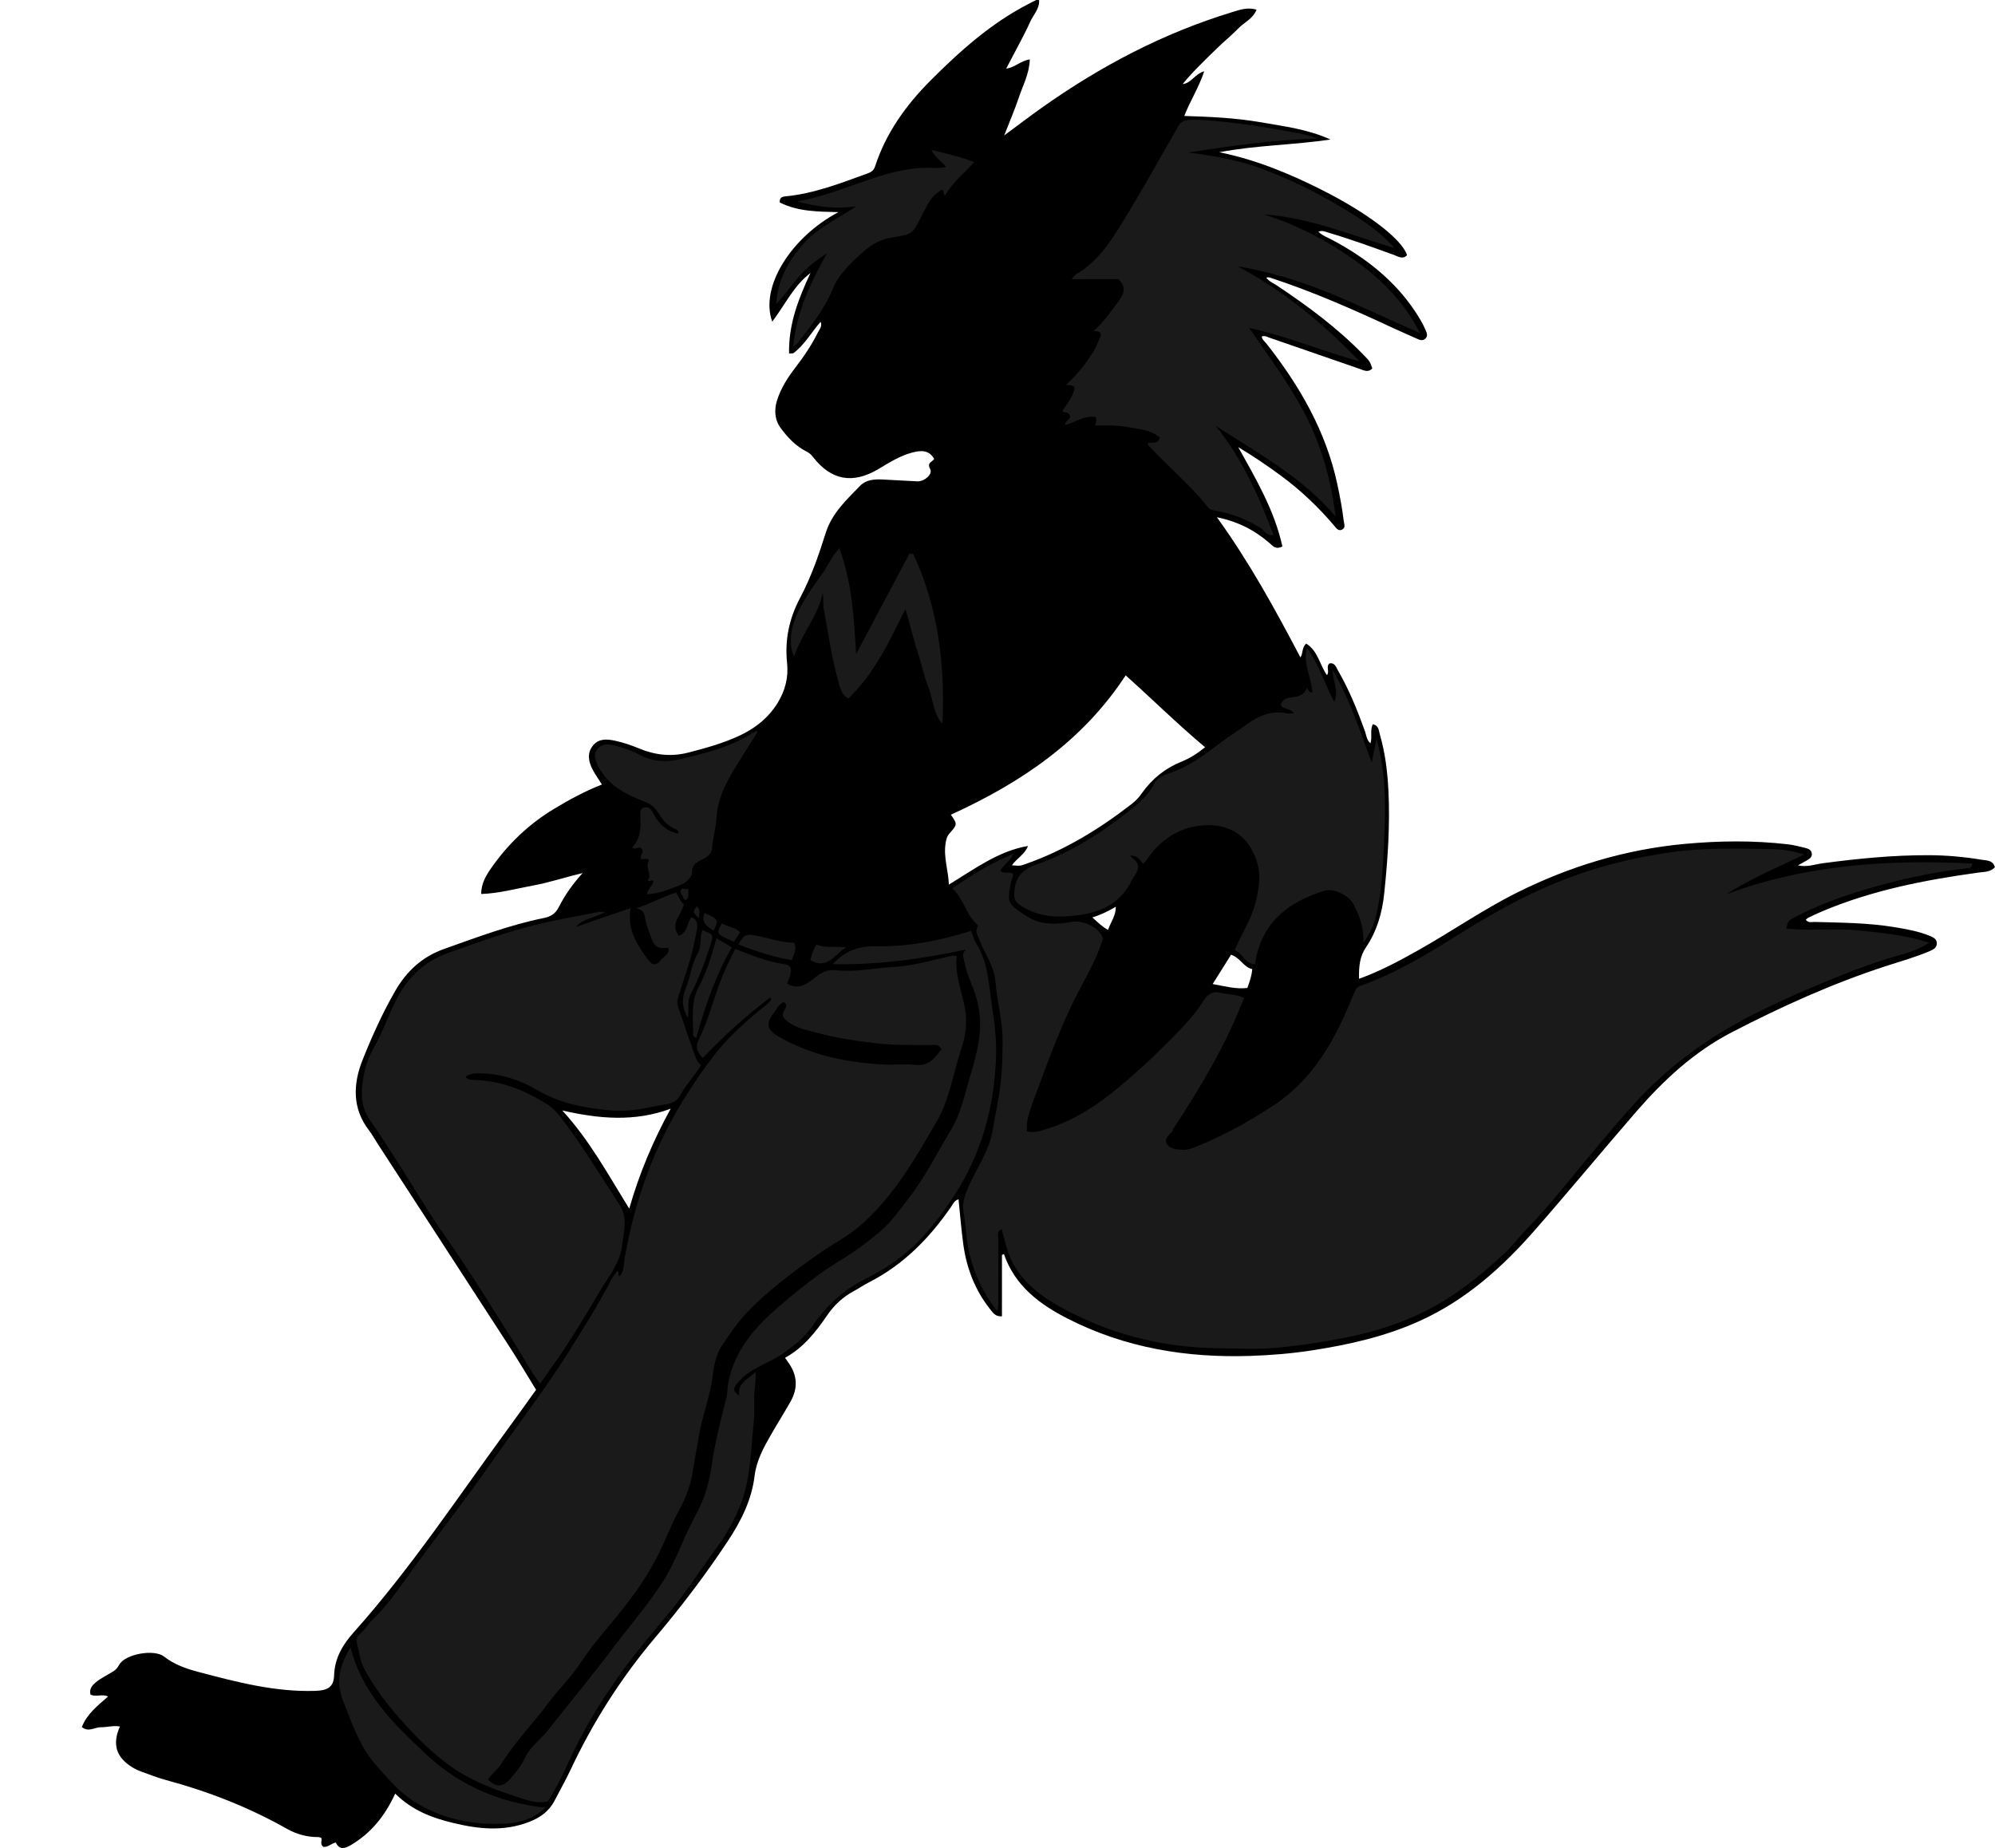 <?xml version="1.0" encoding="utf-8"?>
<!-- Generator: Adobe Illustrator 24.1.1, SVG Export Plug-In . SVG Version: 6.00 Build 0)  -->
<svg version="1.1" id="Layer_1" xmlns="http://www.w3.org/2000/svg" xmlns:xlink="http://www.w3.org/1999/xlink" x="0px" y="0px"
	 width="914.15" height="846.89" viewBox="0 0 914.15 846.89" style="enable-background:new 0 0 914.15 846.89;" xml:space="preserve">
<style type="text/css">
	.st0{fill:#1A1A1A;}
</style>
<g>
	<path d="M181.08,821.94c-4.7,10.34-11.15,18.18-20.37,23.62c-2.77,1.63-5.18,2.29-6.85-1.22c-2.05,0.47-3.52,2.18-5.58,2.03
		c-1.85-1.03-0.6-2.77-1.06-4.14c-0.48-0.13-0.95-0.37-1.42-0.37c-5.11,0.03-9.89-1.28-14.31-3.78
		c-17.46-9.86-35.97-17.11-55.31-22.32c-3.84-1.03-7.57-2.49-11.31-3.86c-1.55-0.57-3.09-1.28-4.48-2.16
		c-7.22-4.56-9.01-10.5-5.45-18.55c-3.01-0.57-5.88,0.38-8.74,0.34c-2.81-0.03-5.67,2.44-8.7-0.09c2.34-6.01,7.2-9.79,12.02-13.98
		c-2.75-1.38-5.51,0.44-8.08-0.92c-0.7-2.94,1.21-4.62,3.14-6.15c1.43-1.12,3.12-1.9,4.65-2.89c1.94-1.25,3.87-1.76,5.31-4.48
		c2.69-5.1,16.1-7.42,20.6-3.9c4.77,3.73,10.33,5.62,15.77,7.06c17.49,4.63,35.07,9.25,53.44,8.68c5.85-0.18,8.57-1.75,8.74-7.11
		c0.26-8.08,4.1-14.26,9.11-19.87c26.35-29.51,48.06-62.53,71.41-94.3c4.03-5.48,7.96-11.04,12.03-16.7
		c-4.21-6.82-8.18-13.53-12.42-20.07c-20.08-31.01-40.23-61.98-60.35-92.96c-1.27-1.95-2.38-4.03-3.8-5.87
		c-7.82-10.14-7.25-21.42-2.94-32.25c4.29-10.76,9.09-21.39,14.91-31.53c5.31-9.25,12.48-15.8,22.52-19.36
		c15.03-5.33,29.97-10.98,45.66-14.16c3.12-0.63,5.28-1.92,6.81-4.95c2.84-5.65,6.54-10.79,10.94-15.65
		c-7.71,1.83-15.14,4.34-22.85,5.75c-7.76,1.42-15.4,3.57-23.64,3.85c0.03-4.91,2.29-8.58,4.73-12.07
		c7.64-10.91,17.1-19.94,28.54-26.86c6.98-4.22,14.11-8.13,22.07-11.24c-1.49-2.36-3.01-4.46-4.21-6.73
		c-1.98-3.73-2.76-7.71,0.18-11.23c2.68-3.21,6.41-2.91,10.16-2.08c3.75,0.83,7.37,2.04,10.89,3.51c7.29,3.05,14.71,3.9,22.43,1.92
		c8.2-2.11,16.36-4.34,24.04-8c7.06-3.36,12.95-8.13,17.07-14.87c3.39-5.55,4.96-11.61,4.28-18.1c-1.12-10.72,0.9-20.45,6.08-30.18
		c4.94-9.28,8.44-19.44,11.63-29.57c2.82-8.95,9.48-15.11,15.73-21.54c2.74-2.82,6.53-3.09,10.26-2.91
		c5.32,0.26,10.63,0.59,15.94,0.85c3.17,0.16,7.22-3.21,5.93-5.6c-1.69-3.15,1.03-3.19,1.82-4.68c-2.34-4.21-6.13-3.93-9.93-2.95
		c-5.69,1.47-10.63,4.63-15.62,7.6c-11.78,7-21.72,5.2-30.04-5.63c-0.83-1.08-1.72-1.8-2.98-2.44c-4.85-2.45-8.54-6.39-11.7-10.65
		c-2.81-3.79-3.15-8.31-1.7-12.86c1.79-5.63,4.96-10.5,8.52-15.12c3.87-5.02,7.37-10.27,10.19-15.95c0.69-1.39,2.07-2.68,1.23-4.84
		c-4.27,4.85-7.3,10.52-12.41,14.34c-0.32,0.24-0.94,0.1-2.04,0.18c-0.31-13.34,4.31-25.17,9.8-36.86
		c-7.56,5.68-11.52,14.34-17.52,22.29c-5.81-15.97,8.8-38.83,30.32-50.19c-9.24-0.25-18.54-0.2-26.91-4.46
		c-0.06-2.24,1.16-2.64,2.58-2.77c13.22-1.25,25.44-6.09,37.76-10.54c1.66-0.6,2.79-1.39,3.37-3.18c5-15.41,14.28-28.22,25.51-39.47
		c13.42-13.44,27.59-26.12,44.69-34.94c1.18-0.61,2.35-1.24,3.54-1.8c0.27-0.13,0.65-0.02,1.44-0.02c0.24,4.08-2.75,6.84-4.19,10.14
		c-1.6,3.65-3.53,7.16-5.36,10.71c-1.75,3.39-3.55,6.75-5.54,10.54c3.93-0.44,6.46-3.52,10.81-4.22
		c-0.18,6.49-3.14,11.86-5.01,17.44c-1.88,5.6-4.23,11.05-6.71,17.41c6.35-4.69,11.85-8.9,17.5-12.9
		c26.78-18.93,55.5-34.04,86.98-43.61c3.43-1.04,6.88-2.37,11.14-1.14c-1.59,4.2-5.57,5.76-8.22,8.49c-2.9,2.98-6.12,5.64-9.14,8.51
		c-2.9,2.76-5.73,5.58-8.55,8.42c-2.75,2.77-5.45,5.6-7.93,8.68c3.89-0.36,5.42-4.5,9.86-5.86c-2.42,7.42-6.35,13.35-9.12,20.48
		c11.88,0.4,23.28,0.87,34.53,2.82c10.94,1.9,22.03,3.23,32.45,7.98c-16.95,2.54-34.03,2.6-50.97,5.83
		c16.46,3.31,31.8,9.63,46.7,17.1c21.21,10.64,37.04,22.74,39.36,30.07c-1.95,2.1-4.02,0.62-5.88-0.06
		c-10-3.62-19.99-7.26-30.2-10.27c-1.39-0.41-2.7-1.15-4.55-0.43c1.85,1.82,4.09,2.57,6.08,3.63c15.38,8.16,28.81,18.56,38.5,33.29
		c1.74,2.65,3.37,5.36,4.59,8.28c0.5,1.19,1.09,2.54-0.07,3.74c-1.13,1.17-2.4,0.78-3.67,0.22c-3.64-1.63-7.31-3.19-10.92-4.88
		c-18.37-8.56-36.9-16.74-56.19-23.07c-0.63-0.21-1.22-0.51-2.22-0.1c1.37,1.73,3.32,2.5,4.97,3.6
		c14.16,9.44,27.8,19.53,39.68,31.81c2.79,2.89,2.82,2.86,3.95,6.13c-1.89,2.1-3.93,0.85-5.9,0.18
		c-13.82-4.76-27.64-9.54-41.45-14.33c-0.93-0.32-1.77-0.95-3.29-0.5c0.12,1.5,1.4,2.35,2.22,3.39
		c15.16,19.3,27.24,40.15,32.43,64.47c1.18,5.52,2.23,11.07,2.91,16.68c0.18,1.48,0.98,3.13-0.77,3.99
		c-1.75,0.86-2.7-0.72-3.65-1.84c-7.25-8.55-15.35-16.22-24.36-22.87c-6.26-4.61-12.7-8.98-19.56-13.08
		c8.18,14.67,16.63,29.07,20.23,45.5c-3.12,1.61-4.4-0.24-5.85-1.5c-6.77-5.9-14.48-9.9-24.16-11.88
		c14.83,20.53,26.64,42.1,38.28,64.24c1.29-1.97,0.54-4.46,2.64-6.34c5.35,3.29,6.19,9.68,9.49,14.47c1.36-1.65-0.52-3.71,1.08-5.35
		c2.56-0.6,3.15,1.77,4.04,3.3c5.1,8.8,8.88,18.19,12.31,27.74c0.65,1.82,0.73,3.94,2.52,5.55c0.93-2.87-0.3-5.94,1.07-8.76
		c2.84,0.6,2.73,2.97,3.23,4.67c2.44,8.35,3.49,16.96,3.93,25.6c0.8,15.8-0.28,31.58-1.92,47.28c-0.91,8.77-3.3,17.23-8.38,24.73
		c-2.6,3.84-3.34,8.12-3.15,14.38c9.48-3.4,18.26-8.11,26.95-12.99c15.24-8.54,29.61-18.59,45.26-26.42
		c24.31-12.16,49.9-19.91,77.07-22.41c15.81-1.45,31.58-1.64,47.34,0.21c2.62,0.31,5.21,0.99,7.79,1.62c1.47,0.36,3,0.93,3.07,2.79
		c0.06,1.53-1.16,2.29-2.34,2.97c-1.13,0.65-2.27,1.27-4.01,2.25c4.26,0.92,7.73-0.48,11.15-0.94c16.18-2.16,32.39-3.77,48.73-3.72
		c8.18,0.02,16.29,0.76,24.34,2.09c2.23,0.37,5.14,0.16,6,3.43c-2.07,2.27-4.81,2.08-7.38,2.43c-24.72,3.4-49.11,8.14-72.23,17.98
		c-1.99,0.84-3.93,1.78-5.88,2.72c-0.42,0.2-0.75,0.6-1.16,0.94c1.13,1.58,2.75,0.96,4.13,1c12.14,0.35,24.31,0.38,36.35,2.36
		c5.58,0.92,11.14,1.88,16.4,4.05c1.56,0.64,3.18,1.42,3.16,3.43c-0.01,1.98-1.59,2.81-3.14,3.48c-6.57,2.83-13.47,4.73-20.25,6.94
		c-24.41,7.94-47.7,18.48-70.46,30.25c-17.3,8.95-31.31,21.94-43.93,36.5c-15.71,18.12-30.98,36.63-46.8,54.67
		c-14.82,16.89-31.44,31.67-52.21,41.1c-15.72,7.15-32.37,10.91-49.33,13.53c-9.38,1.45-18.84,2.25-28.32,2.56
		c-29.2,0.98-57.32-3.6-83.62-16.98c-13-6.61-24.3-14.99-29.4-29.65c-0.3,0.12-0.61,0.24-0.91,0.35c0,9.33,0,18.66,0,28.14
		c-2.94,0.21-4.06-1.54-5.26-3.05c-7.03-8.8-10.96-18.92-12.46-29.99c-0.92-6.75-1.45-13.55-2.18-20.58
		c-1.95,0.52-2.54,2.18-3.41,3.44c-9.88,14.33-21.75,26.46-37.43,34.5c-2.51,1.29-4.87,2.89-7.35,4.24
		c-4.92,2.69-8.84,6.36-12.02,11.01c-5.18,7.59-10.85,14.8-19.28,19.44c0.57,0.83,1.02,1.5,1.49,2.15
		c4.12,5.7,4.52,11.68,1.09,17.79c-2.94,5.22-6.15,10.28-9.12,15.48c-3.37,5.89-6.57,11.72-7.43,18.79
		c-1.33,10.91-6.18,20.59-12.21,29.72c-10.2,15.45-21.39,30.15-33.33,44.27c-15.67,18.54-28.58,38.84-38.88,60.82
		c-2.19,4.67-4.77,9.14-7.12,13.73c-2.56,5.02-6.61,7.96-11.88,9.98c-11.65,4.48-23.2,3.24-34.84,0.39
		C197.93,833.07,188.83,829.61,181.08,821.94z M552.19,342.43c-12.68-10.63-24.13-21.99-36.39-32.94
		c-19.76,30.27-48.16,49.29-80.09,63.86c3.04,4.42,3.04,4.42-0.68,8.63c-1.15,1.3-1.49,2.83-1.75,4.53
		c-0.99,6.32,1.25,12.27,1.51,18.86c11.87-7.18,22.64-15.37,36.25-17.7c-1.45,3.89-5.13,5.65-7.36,8.86
		c3.73,0.33,3.72,0.32,6.43-0.64c17.91-6.31,33.84-16.09,48.74-27.69c1.74-1.35,3.14-2.96,4.39-4.73
		c4.64-6.55,10.63-11.41,18.08-14.41C545.21,347.51,548.67,345.29,552.19,342.43z M257.65,508.89
		c12.36,13.45,20.84,29.11,30.68,44.97c4.69-16.36,11.03-31.28,18.99-45.79C290.75,514.24,274.3,512.7,257.65,508.89z M564.1,437.51
		c-2.79,4.45-5.4,8.61-8.43,13.44c5.66,1,10.61,2.44,15.88,1.79c1.1-2.95,2-5.55,2.25-8.64
		C569.84,443.29,568.39,438.94,564.1,437.51z M500.53,420.41c2.39,2.14,4.36,4.18,7.2,5.73c1.24-3.65,3.59-6.45,3.56-10.61
		C507.75,417.55,504.57,419.22,500.53,420.41z"/>
</g>
<g>
	<path class="st0" d="M436.31,407.11c8.72-5.96,17.5-11.43,27.99-15.85c-1.54,3.75-4.75,5.04-5.92,7.84
		c1.83,1.62,4.11,0.05,5.82,1.34c0.27,1.33-0.63,2.45-0.89,3.7c-2,9.63-1.69,10.02,7.24,15.78c6.48,4.18,13.6,3.76,20.69,2.51
		c4.78-0.84,12.13,2.54,13.93,6.92c0.52,1.26-0.28,2.16-0.63,3.24c-2.56,7.8-6.72,14.82-10.48,22.04
		c-7.47,14.35-13,29.51-18.64,44.62c-1.65,4.42-3.39,8.78-4.49,13.4c-0.48,2.01-0.43,3.83-0.39,5.81c3.47,0.86,6.22-0.21,9.27-1.16
		c12.6-3.91,23.14-10.96,33.18-19.31c9.97-8.28,19.28-17.2,28.19-26.53c3.82-4,7.44-8.28,10.39-13.04c1.71-2.76,4.22-4.34,7.54-3.49
		c3.62,0.92,7.49,0.64,10.91,2.38c-8.21,21.47-19.97,41.03-32.51,60.18c-0.17,0.26-0.13,0.68-0.32,0.92
		c-1.39,1.75-4.03,3.33-2.46,5.88c1.46,2.37,4.38,2.45,7.04,2.61c2.4,0.15,4.53-0.71,6.63-1.56c12.46-5,24.22-11.55,35.33-18.88
		c10.03-6.61,18.16-15.72,24.51-26.14c4.86-7.97,8.66-16.44,12.15-25.08c0.66-1.64,1.19-2.85,3.33-3.61
		c16.08-5.75,30.61-14.55,44.98-23.6c17.97-11.33,36.58-21.35,56.81-28.13c12.86-4.31,25.96-7.25,39.41-9.24
		c15.37-2.27,30.74-1.81,46.11-1.58c4.86,0.07,9.99,0.63,15.66,2.54c-12.39,5.93-24.49,11.05-35.69,18.18
		c36.5-13.55,74.29-16.03,112.74-14.08c-0.02,1.93-1.08,2.03-2.23,2.15c-16.09,1.78-31.8,5.26-47.31,9.89
		c-10.97,3.27-21.6,7.26-31.75,12.55c-3.12,1.63-3.12,1.64-3.92,5.23c11.06,1.14,22.14-0.25,33.19,0.85
		c10.66,1.06,21.24,2.08,32.31,5.62c-4.76,3.01-9.11,4.46-13.41,5.64c-14.17,3.9-27.7,9.48-41.18,15.19
		c-7.96,3.37-15.81,6.99-23.58,10.81c-22.38,11.01-42.27,25.36-58.76,44.1c-8.67,9.85-17.14,19.9-25.46,30.07
		c-7.18,8.78-14.4,17.6-22.38,25.74c-3.34,3.41-6.16,7.32-9.67,10.61c-11.04,10.35-22.81,19.78-36.36,26.6
		c-11.37,5.73-23.5,9.54-36.01,12.06c-10.74,2.16-21.59,3.82-32.47,4.81c-9.09,0.83-18.31,0.3-27.47,0.17
		c-25.5-0.36-49.49-6.71-71.76-19.05c-8.49-4.7-16.12-10.65-21.14-19.39c-2.9-5.05-3.81-10.66-5.42-16.11c-2.33,1-1.49,3.06-1.5,4.7
		c-0.07,9.16-0.02,18.33-0.05,27.49c-0.01,1.58,0.28,3.2-0.49,5.32c-6.24-7.85-10.19-16.21-12.51-25.46
		c-1.65-6.54-1.71-13.29-2.91-19.88c-0.72-3.96,0.56-7.65,2.18-11.41c3.72-8.63,9.51-16.36,11.15-25.92
		c1.3-7.56,2.94-15.03,3.8-22.7c0.67-5.97,0.68-11.88,0.78-17.82c0.15-9.41-2.58-18.51-3.28-27.77c-0.56-7.32-5.01-12.62-7.26-18.99
		c-0.7-1.98-2.23-3.73-0.97-6.02c0.4-0.73-0.24-1.22-0.69-1.65C442.51,418.67,441.5,411.74,436.31,407.11z"/>
	<path class="st0" d="M352.92,457.13c-11.06,8.3-21.2,17.53-30.86,27.67c-2.47-2.39-3.56-4.97-2.06-7.95
		c4.92-9.81,7.21-20.58,11.48-30.62c1.64-3.87,3.62-7.6,5.42-11.35c7.66,2.92,14.89,5.94,22.7,6.99c2.85,0.38,3.11,2.13,2.67,4.27
		c-0.32,1.54-1.02,2.99-1.6,4.63c5.57,3.27,9.62-0.31,13.29-3.16c3.02-2.35,5.4-3.41,9.53-2.96c8.51,0.93,17.06-1.03,25.6-1.5
		c9.41-0.52,18.32-3.19,27.39-5.21c0.44-0.1,0.95,0.12,1.95,0.26c-1.03,8.35,2.27,16,3.76,23.99c1.14,6.12,0.29,12.45-1.73,18.53
		c-3.69,11.1-5.29,23.06-11.22,33.21c-10.08,17.25-19.97,34.82-35.51,48.07c-5.73,4.88-12.53,8.27-18.65,12.62
		c-11.8,8.37-23.49,16.9-33.43,27.53c-4.15,4.44-7.53,9.56-10.87,14.54c-2.51,3.74-3.61,8.79-4.16,13.39
		c-1.21,10.1-5.15,19.53-6.66,29.54c-0.68,4.5-1.66,9-2.32,13.48c-0.96,6.61-3,12.7-6.19,18.44c-4.12,7.42-6.9,15.46-10.88,22.96
		c-5.56,10.47-12.58,19.84-20.14,28.91c-5.03,6.03-10.15,12.07-14.44,18.62c-4.35,6.65-10.05,12.09-14.74,18.41
		c-7.02,9.46-15.4,17.89-21.6,27.97c-1.7,2.76-4.48,4.4-6.08,7.13c4.17,3.71,6.74,3.5,10.18-0.33c2.77-3.08,5.23-6.28,7.01-10.04
		c2.31-4.87,6.89-7.9,10.16-12.05c9.93-12.61,20.21-24.92,29.85-37.78c7.45-9.94,15.68-19.3,22.47-29.76
		c3.57-5.5,6.39-11.41,8.92-17.38c2.36-5.56,5.06-10.93,7.82-16.25c3.53-6.8,5.23-14.1,6.3-21.47c1.5-10.37,4.16-20.43,6.71-30.54
		c0.46-1.83,0.26-3.61,0.57-5.4c2.6-15.05,11.71-25.71,22.86-35.37c9.32-8.08,18.91-15.72,29.43-22.09
		c6.34-3.84,12.18-8.28,17.77-13.03c4.78-4.06,8.37-9.29,12.22-14.21c7.88-10.05,13.6-21.5,20.12-32.41
		c4.24-7.09,5.99-15.45,8.33-23.4c2.3-7.8,4.69-15.74,4.8-23.86c0.06-4.73-0.62-9.72-2.17-14.45c-1.62-4.94-4.05-9.6-4.99-14.78
		c-0.37-2.03-1.48-4.03,0.88-5.83c-20.14,4.27-40.24,7.16-61.19,6.71c5.67-6.22,11.86-8.29,19.78-8.17
		c14.77,0.22,29.27-2.5,43.6-7.11c0.66,1.71,1.14,3.93,2.28,5.72c5.57,8.69,5.71,18.66,7.21,28.36c1.21,7.84,2.21,15.65,1.93,23.6
		c-0.77,22.5-6.36,43.55-18.55,62.68c-5.02,7.88-10.58,15.34-17.09,22.01c-7.04,7.21-15.43,12.78-24.35,17.24
		c-10.01,5.02-17.73,12.17-23.95,21.28c-3.66,5.37-8.62,9.31-13.98,13c-6.69,4.6-15.05,6.59-20.44,13.21
		c-2.29,2.81-2.3,3.79,0.73,5.99c-1.15-5.85,3.9-7.34,7.42-10.96c0.17,3.1-0.1,5.32-0.38,7.71c-0.62,5.26,0.1,10.67-0.49,15.93
		c-1.37,12.31-1.26,24.86-5.84,36.7c-2.67,6.91-6.13,13.45-10.45,19.32c-5.53,7.5-10.68,15.26-16.2,22.76
		c-4.87,6.61-10.22,12.81-15.46,19.09c-14.23,17.04-26.51,35.26-35.95,55.39c-3.19,6.8-6.27,13.67-10.42,19.94
		c-5.67,1.27-10.67-0.97-15.82-2.64c-10.45-3.39-20.57-7.45-29.49-14.02c-9.23-6.79-17.14-14.94-24.56-23.64
		c-5.44-6.38-10.29-13.13-14.27-20.5c-1.96-3.63-2.25-7.79-3.37-11.69c-0.41-1.43-0.12-2.95,1.23-4.06c2.44-2.01,3.96-4.91,6.2-7.01
		c7.75-7.28,13.28-16.25,19.54-24.67c6.83-9.18,13.64-18.37,20.54-27.5c6.99-9.25,13.54-18.83,20.28-28.26
		c10.17-14.2,20.66-28.19,29.89-43.03c6.37-10.24,12.86-20.43,18.43-31.16c0.9-1.73,2.08-3.3,3.14-4.96
		c1.18,0.63,0.27,1.88,0.99,2.58c2.38-2.29,1.98-5.58,2.47-8.32c2.33-13.2,5.67-26.12,10.34-38.63
		c4.34-11.61,9.71-22.75,16.25-33.41c4.72-7.7,9.75-15.08,15.34-22.13c6.65-8.4,14.7-15.31,23-21.98c0.64-0.52,1.18-1.17,1.79-1.74
		C353.36,458.42,353.4,457.99,352.92,457.13z M359,459.21c-2.13,1.04-3.08,3.18-4.45,4.98c-3.7,4.91-3.2,7.68,2.05,10.73
		c14.93,8.68,31.31,11.98,48.28,12.92c4.82,0.27,9.71-0.4,14.48,0.15c6.3,0.72,9.07-3.25,12-7.16c-1.23-2.63-3.29-1.9-5.01-1.92
		c-8.49-0.09-16.95,0.17-25.47-0.87c-9.11-1.1-18.1-2.44-26.94-4.88c-4.55-1.25-9.2-2.03-13.09-5.07c-1.93-1.5-2.86-2.9-1.45-5.17
		C360.22,461.62,361.03,460.28,359,459.21z"/>
	<path class="st0" d="M309.83,409.02c1.26,1.94,1.92,4.03,3.51,5.46c-1.07,4.76-6.57,8.8-2.28,14.35c4.18-1.48,3.56-5.9,5.79-8.52
		c2.46,0.97,2.89,2.95,2.53,5.16c-1.17,7.24-2.94,14.32-5.34,21.26c-1.22,3.53-2.24,7.14-3.41,10.69c-0.74,2.24,0.18,4.23,0.85,6.22
		c2.27,6.77,4.61,13.53,7.03,20.25c0.55,1.52,1.12,3.12,2.73,4.21c-2.94,4.97-7.01,9.02-9.68,14.05c-2.05,3.89-6.42,3.8-9.95,4.53
		c-7.07,1.46-14.21,2.9-21.54,2.21c-11.91-1.12-23.36-3.1-34.06-9.44c-7.76-4.6-16.67-7.44-26.07-7.59
		c-2.36-0.04-4.59,0.16-6.64,1.57c0.87,1.41,2.39,1.44,4,1.48c12.3,0.28,23.25,4.74,33.46,11.16c2.34,1.47,4.38,3.64,6.1,5.85
		c9.82,12.65,17.98,26.41,26.77,39.76c4.36,6.63,2.13,12.55,1.45,18.92c-0.86,7.99-5.98,14.04-9.84,20.53
		c-6.92,11.63-13.82,23.3-21.71,34.34c-1.97,2.76-3.89,5.56-6.04,8.63c-4.56-5.98-7.89-12.48-11.77-18.61
		c-10.19-16.12-20.1-32.41-31.09-48.02c-7.98-11.32-15-23.29-22.46-34.97c-4.12-6.46-8.24-12.95-12.68-19.21
		c-4.69-6.62-4.08-13.81-2.7-21.09c0.82-4.33,2.42-8.43,4.63-12.29c4.21-7.36,6.74-15.5,10.81-22.99c5.3-9.75,12.5-16.4,22.96-20.16
		c13.48-4.84,26.96-9.69,40.88-13.09c9.32-2.28,18.81-3.89,28.23-5.75c0.77-0.15,1.61,0.08,2.85,0.16
		c-4.61,2.53-9.82,2.75-13.31,6.7c8.35-2.87,16.69-5.74,25.11-8.64c-1.74,9.7,3.01,17.01,8.34,24.1c1.71,2.27,3.62,2.19,5.28-0.05
		c1.36-1.83,4.38-2.72,3.66-5.92c-4.63,0.66-6.32-0.3-7.76-4.43c-1.07-3.07-2.49-6.13-2.89-9.29c-0.34-2.71-1.54-3.74-4.02-4.31
		C297.82,414.26,303.4,411.02,309.83,409.02z"/>
	<path class="st0" d="M491.11,127.93c1.39-2.32,3.47-3.05,5.12-4.24c7.91-5.72,13.14-13.72,18.07-21.77
		c8.86-14.46,17.15-29.26,25.57-43.99c1.35-2.36,3.19-2.97,5.63-3.01c7.77-0.12,15.41,0.91,23.11,1.84
		c6.83,0.82,13.59,1.97,20.34,3.22c4.9,0.91,9.88,1.59,14.61,3.49c-19.83,0.65-39.39,3.27-59.06,6.44
		c11.67,1.46,23.15,3.44,34.2,7.6c11.03,4.15,21.61,9.2,31.79,15.05c10.26,5.9,20.45,12.02,28.47,21.09
		c-19.8-5.78-38.87-13.99-59.78-15.38c14.52,4.56,27.81,11.39,40.27,20.07c12.7,8.84,23.53,19.21,31.24,34.34
		c-14.5-6.41-27.8-12.78-41.44-18.36c-13.58-5.56-27.51-9.86-42.09-12.25c21.16,11.24,39.32,26.21,55.79,43.53
		c-16.94-4.62-33.12-11.52-50.56-15.32c9.18,13.41,18.82,26.19,26.14,40.56c7.36,14.44,11.4,29.67,13.49,45.89
		c-15.22-18.04-35.64-29.04-55.05-41.66c12.15,14.97,19.82,32.16,26.54,50.01c-3.14,0.68-4.21-2.1-6.08-3.25
		c-6.47-3.96-13.37-6.66-20.84-7.87c-1.23-0.2-2.27-0.45-3.02-1.41c-8.01-10.26-18.11-18.51-26.94-27.98
		c-0.32-0.34-0.51-0.8-0.81-1.3c1.85-0.93,4.64,0.67,5.63-2.76c-3.84-3.4-8.86-3.76-13.74-4.64c-5.07-0.91-10.16-1.12-15.76-0.87
		c0.02-1.34,0.93-2.58-0.04-3.93c-4.97-0.76-9.1,2.41-13.91,3.71c-0.05-1.86,2.18-2.26,2.35-3.91c-0.33-1.85-1.98-1.86-3.41-2.21
		c0.06-0.3,0.04-0.61,0.17-0.82c1.55-2.3,3.24-4.5,4.36-7.08c1.6-3.66,1.33-4.13-3.07-4.4c5.28-4.6,9.29-9.97,12.9-15.71
		c1.16-1.85,1.73-3.84,2.65-5.72c1.15-2.35,0.16-3.24-2.79-3.23c4.74-4.3,7.83-8.96,11.19-13.42c2.55-3.38,4.15-6.7,0.03-10.37
		c-3.44,0-7.1,0-10.75,0C498.19,127.93,494.77,127.93,491.11,127.93z"/>
	<path class="st0" d="M592.97,326.91c-1.8-2.43-4.49-1.65-6.09-3.66c0.51-1.8,1.28-3.13,3.97-3.5c3.01-0.42,6.62-0.59,7.95-4.44
		c0.83,0.74,0.83,2.08,2.56,2.06c-0.31-6.69-4.42-12.93-2.49-20.38c5.63,7.47,7.99,16.18,12.51,24.67
		c2.25-5.35-0.69-9.48-0.88-14.85c8.23,13.94,12.73,28.44,18.09,42.69c0.61-3.8,1.42-7.31,2.2-10.92
		c4.47,15.97,4.15,32.22,3.39,48.33c-0.53,11.24-1.08,22.63-3.87,33.66c-1.04,4.1-3,7.86-5.59,11.55
		c0.28-6.52-1.57-12.39-4.63-17.96c-2.16-3.93-9-7.27-13.32-5.93c-16.75,5.18-28.98,14.79-31.72,33.62
		c-4.68-0.14-5.75-5.24-9.31-6.4c3.24-7.79,8.07-14.69,9.88-23.01c1.2-5.48,2.12-10.91,0.67-16.36
		c-2.89-10.88-10.4-17.52-21.28-17.9c-12.57-0.44-22.66,5.47-29.74,16.09c-0.36,0.54-0.87,0.98-1.37,1.53
		c-1.57-1.49-2.49-3.84-6.05-3.71c1.91,2.08,4.1,3.14,3.6,5.82c-0.42,2.25-1.97,3.73-2.89,5.6c-6.29,12.8-17.72,15.69-30.52,16.45
		c-7.14,0.42-13.68-0.85-19.8-4.61c-3.43-2.11-3.75-3.65-3.37-7.61c0.63-6.58,4.78-9.76,10.2-11.66
		c15.29-5.37,28.77-13.83,41.42-23.76c4.8-3.77,9.52-7.49,12.39-13.18c1.43-2.83,4.91-4.14,7.65-5.07
		c8.86-3.01,15.93-8.7,23.26-14.08c3.69-2.71,7.54-5.18,11.25-7.87c5.42-3.92,11.41-6.74,18.51-5.23
		C590.52,327.08,591.55,326.91,592.97,326.91z"/>
	<path class="st0" d="M347.15,335.45c-3.53,5.6-7.14,11.15-10.56,16.82c-4.24,7.02-7.85,14.2-8.3,22.73
		c-0.24,4.52-1.69,8.96-2,13.57c-0.14,2.05-1.46,3.68-3.65,4.84c-2.59,1.38-5.79,2.36-5.61,6.83c0.07,1.71-2.84,4.37-4.94,5.18
		c-4.9,1.9-9.83,4.13-15.55,4.38c0.13-2.62,2.76-3.87,2.8-6.13c-0.87-0.76-1.5,0.57-2.53-0.21c2.17-2.67-1.14-5.48,0.31-8.71
		c0.74-1.64-1.91-1.05-3.24-1.02c-1.04-1.58,1.38-2.93,0.26-4.61c-1.3-1.94-3.11,0.85-4.45-0.79c3.75-3.83,4.02-8.68,3.77-13.7
		c-0.09-1.75-0.56-3.95,1.82-4.59c2.22-0.6,3.28,1.19,4.13,2.82c2.46,4.69,5.92,8.04,11.46,9.2c0.1-1.94-1.21-2.01-2.12-2.44
		c-3.43-1.61-5.62-4.64-7.46-7.61c-1.84-2.95-4.31-4.02-7.26-5.2c-7.33-2.93-14.32-6.5-18.7-13.56c-0.51-0.83-1.12-1.63-1.48-2.52
		c-1.03-2.58-2.23-5.32,0.12-7.74c2.13-2.2,4.55-2.15,7.64-1.34c3.82,1,7.64,2.14,10.96,4c6.5,3.64,13.23,3.7,19.96,2.07
		c9.94-2.41,19.94-4.86,29.03-9.86c1.69-0.93,3.33-1.95,5-2.94C346.74,335.11,346.95,335.28,347.15,335.45z"/>
	<path class="st0" d="M392.44,94.5c-9,1.41-17.59,0.39-27.25-2.19c16.52-2.86,30.54-10.25,45.8-13.75
		c4.88-1.12,9.68-1.71,14.64-1.66c2.47,0.03,4.97,0.33,7.87-0.38c-1.82-2.61-4.85-3.93-6.74-7.81c7.08,1.76,13.23,3.07,19.65,5.56
		c-4.69,5.15-10,9.38-13.49,15.49c-0.39-1.12-0.65-1.85-1.03-2.93c-2.96,1.5-4.99,3.7-6.54,6.39c-0.98,1.7-1.9,3.44-2.78,5.2
		c-4.34,8.63-4.28,9-13.41,10.31c-5.01,0.72-9.22,2.92-12.69,5.9c-5.96,5.13-11.92,10.53-15.05,18.14
		c-3.84,9.36-10.16,17.1-16.35,24.92c-0.28,0.36-0.8,0.52-1.6,1.03c1.48-15.77,7.99-29.32,15.42-42.61
		c-4.9,3.1-9.29,6.54-12.91,10.79c-3.47,4.06-6.61,8.4-10.23,12.44c0.39-10.71,5.33-19.47,12.08-27.26
		C374.53,104.39,383.85,100.18,392.44,94.5z"/>
	<path class="st0" d="M418.49,253.89c11.47,24.62,14.6,50.77,13.35,77.79c-4.3-4.71-4.22-11.11-6.37-16.62
		c-2.19-5.59-3.38-11.56-5.28-17.24c-1.94-5.78-3.1-11.78-5.33-18.66c-7.53,15.15-14.3,29.58-26.09,40.92
		c-2.87-1.35-3.55-4.08-4.24-6.42c-3.3-11.23-4.87-22.83-7.02-34.3c-0.45-2.41-0.07-4.98-0.5-7.62
		c-2.26,10.71-9.85,18.98-13.08,29.04c-1.7-2.43-2.06-8.74-0.91-13.05c2.47-9.21,7.91-16.75,13.39-24.26
		c2.74-3.76,4.5-8.22,8.19-12.29c5.9,16.05,6.7,32.01,7.7,48.54c8.17-15.39,16.3-30.69,24.42-45.98
		C417.31,253.78,417.9,253.84,418.49,253.89z"/>
	<path class="st0" d="M249.98,828.43c-5.46,4.98-11.7,6.86-17.83,7.22c-15.5,0.91-30.37-2.05-43.51-10.84
		c-6.09-4.07-10.83-9.8-15.73-15.18c-7.83-8.62-11.48-19.53-15.68-30.16c-3.5-8.85-1.63-16.54,3.44-24.49
		c5.26,21.09,19.92,35.2,34.6,48.97C210.29,818.04,228.5,826.04,249.98,828.43z"/>
	<path class="st0" d="M318.97,475.73c-0.63-0.6-1.31-0.94-1.31-1.28c0.01-7.5-1.33-14.98,2.55-22.25c3.64-6.82,5.94-14.32,8.07-22.2
		c2.51,1.47,4.67,2.73,7.08,4.14C327.77,447.23,323.1,461.29,318.97,475.73z"/>
	<path class="st0" d="M362.84,439.99c-8.47-1.41-16.51-4.03-24.51-7.21c2.57-4.51,3.66-4.86,7.77-4.08
		c5.9,1.13,11.63,3.18,17.76,3.37C365.35,434.86,363.67,437.14,362.84,439.99z"/>
	<path class="st0" d="M315.16,466.39c-2.88-4.8-2.77-9.09-0.85-13.77c2.14-5.18,2.55-10.89,5.51-15.96
		c1.67-2.87,0.73-7.03,2.04-10.42c5.18,2.08,5.19,2.08,3.57,7.08c-2.46,7.56-5.11,15.06-8.87,22.08
		C314.69,458.88,315.97,462.54,315.16,466.39z"/>
	<path class="st0" d="M371.27,440c0.79-2.46,1.22-4.85,2.87-7.14c4.01,1.66,8.31,0.73,13.6,1.25
		C382.19,437.42,379.32,444.57,371.27,440z"/>
	<path class="st0" d="M330.86,423.13c2.52,1.75,5.95,1.63,8.3,4.09c-0.95,1.46-1.89,2.9-2.81,4.3
		C328.24,428.24,328.01,427.87,330.86,423.13z"/>
	<path class="st0" d="M322.86,418.38c6.37,2.86,6.52,3.15,4.17,8.17C324.27,424.63,320.98,423.01,322.86,418.38z"/>
	<path class="st0" d="M315.35,407.04c-0.02,2.25,0.56,3.95-0.88,5.34c-1.45,0.14-1.27-1.32-1.74-1.92
		c-0.46-0.58-1.25-1.53-0.72-2.59C312.78,406.29,314.1,408.26,315.35,407.04z"/>
	<path class="st0" d="M320.24,420.79c-2.81-2.71-2.81-2.71-1.01-5.44C321.11,416.7,320.32,418.57,320.24,420.79z"/>
</g>
</svg>

